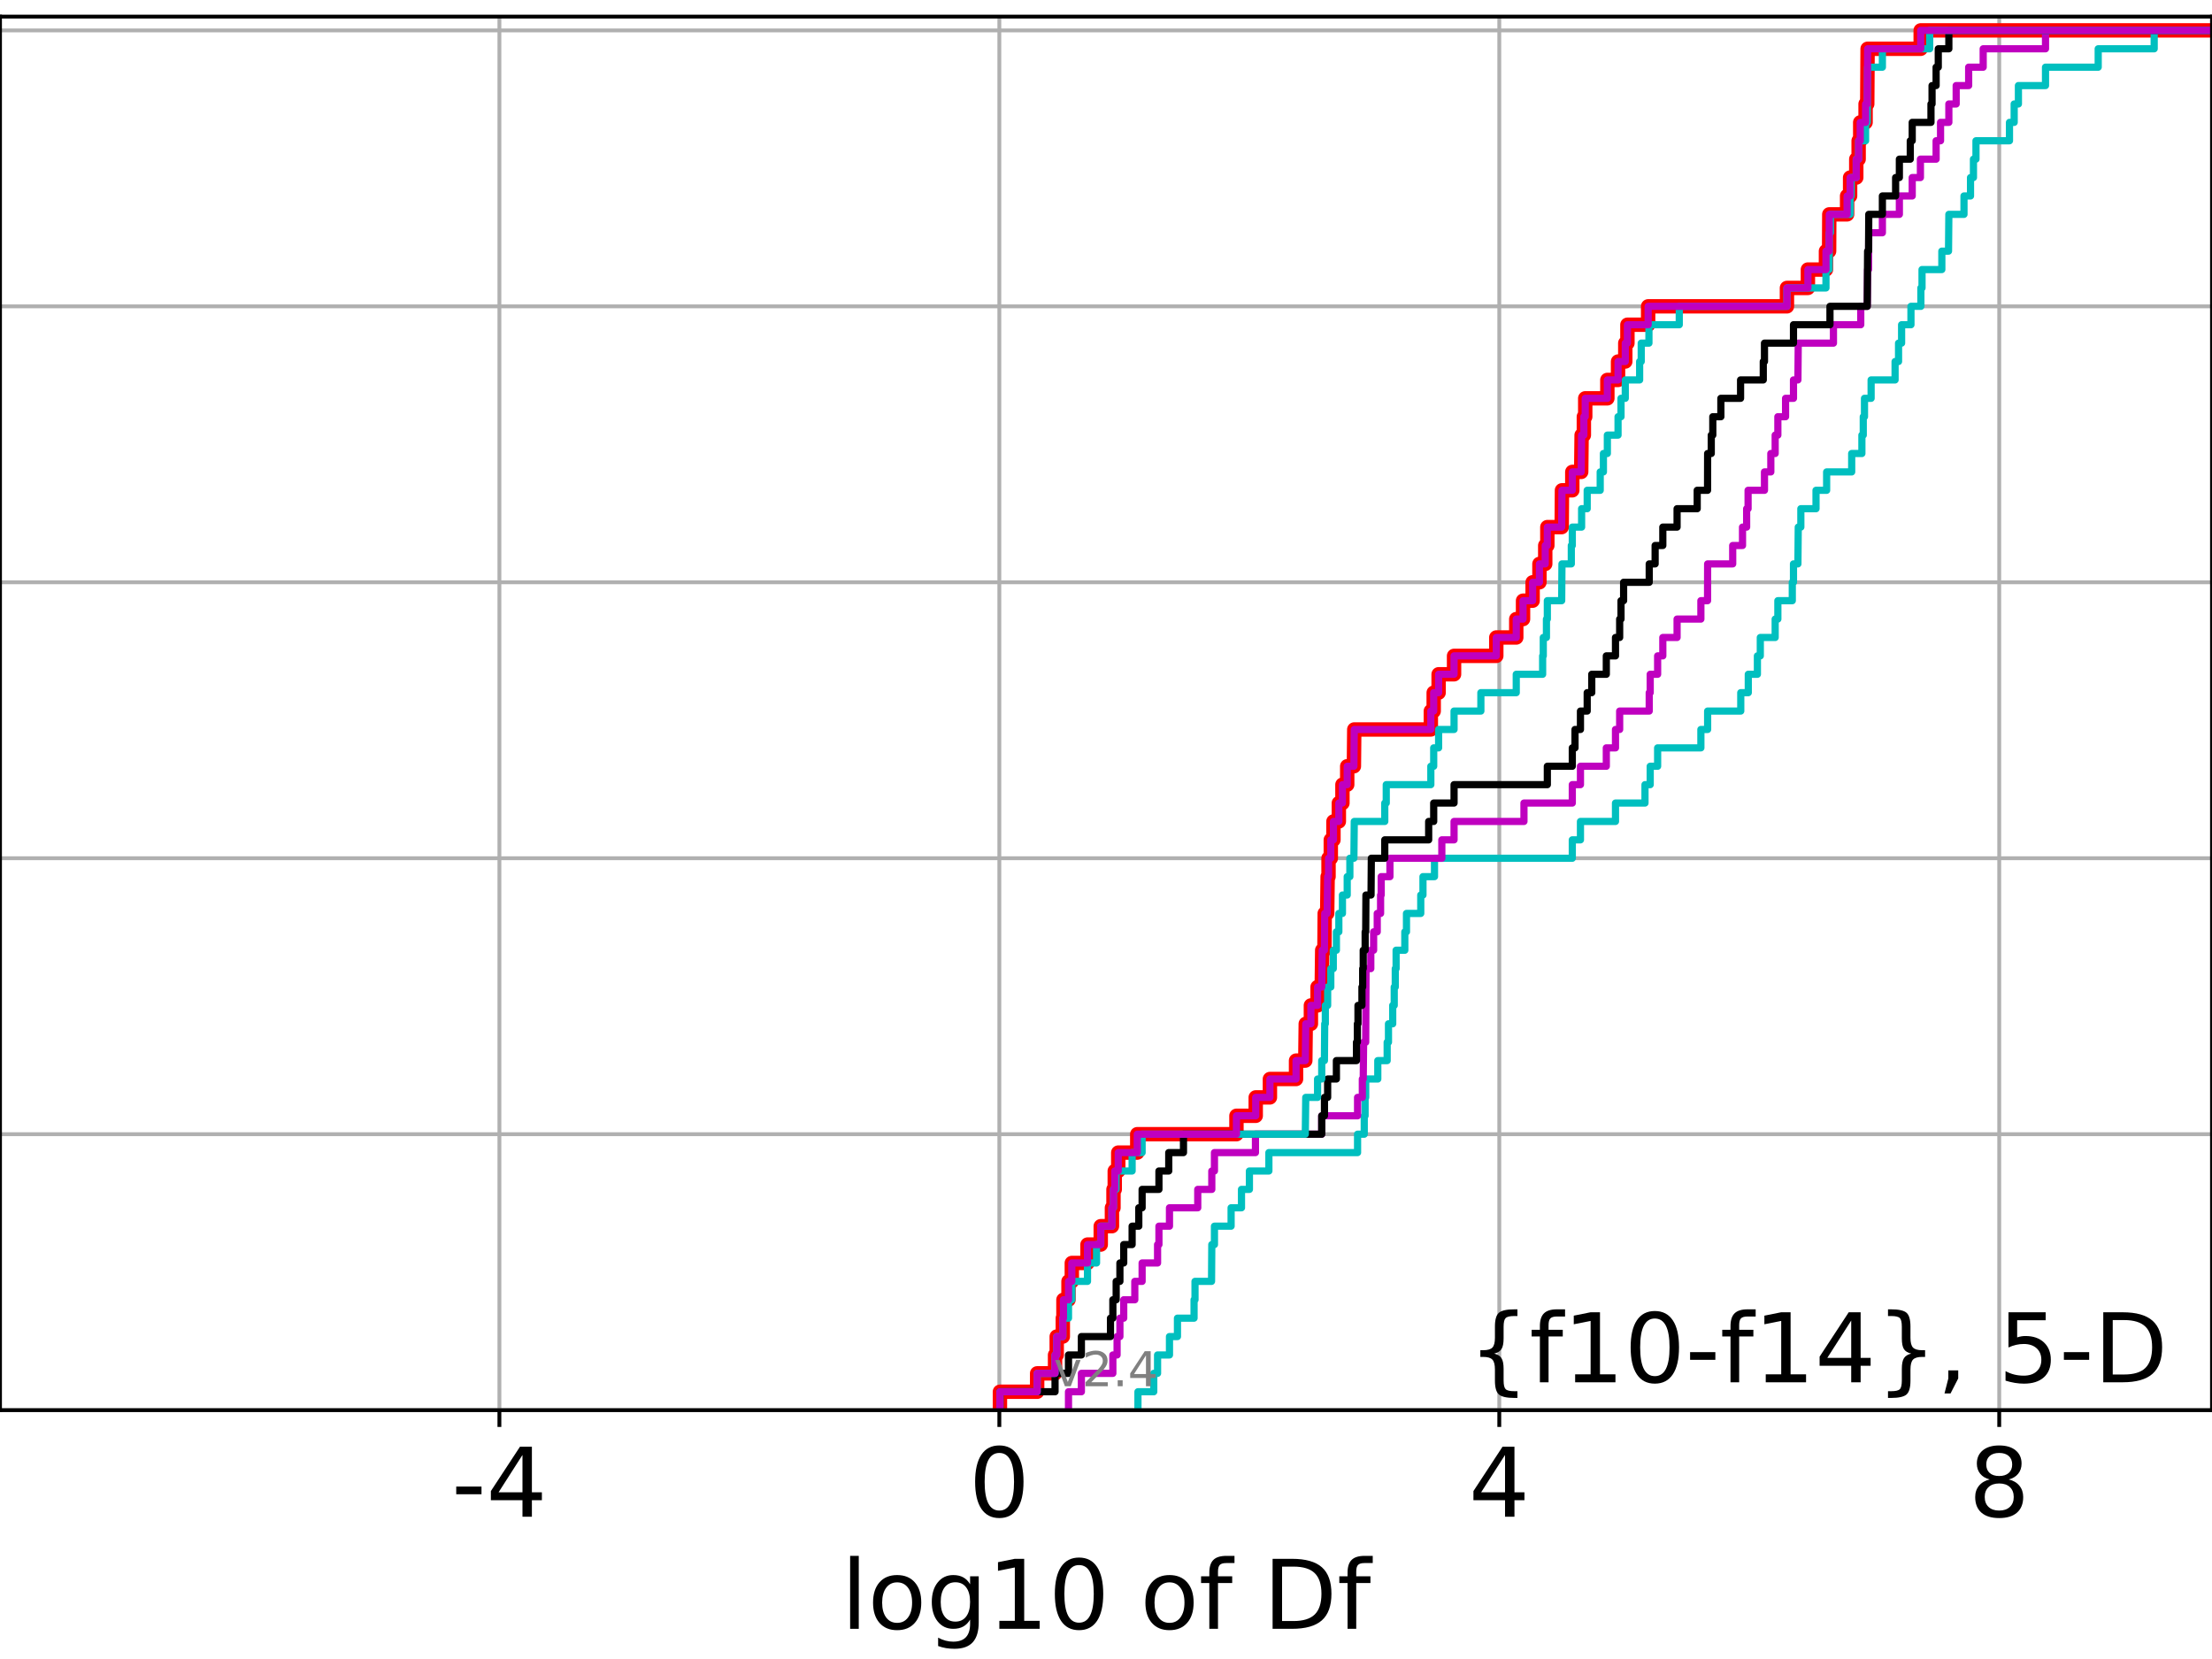 <?xml version="1.0" encoding="utf-8" standalone="no"?>
<!DOCTYPE svg PUBLIC "-//W3C//DTD SVG 1.1//EN"
  "http://www.w3.org/Graphics/SVG/1.1/DTD/svg11.dtd">
<!-- Created with matplotlib (https://matplotlib.org/) -->
<svg height="345.6pt" version="1.1" viewBox="0 0 460.8 345.6" width="460.8pt" xmlns="http://www.w3.org/2000/svg" xmlns:xlink="http://www.w3.org/1999/xlink">
 <defs>
  <style type="text/css">
*{stroke-linecap:butt;stroke-linejoin:round;}
  </style>
 </defs>
 <g id="figure_1">
  <g id="patch_1">
   <path d="M 0 345.6 
L 460.8 345.6 
L 460.8 0 
L 0 0 
z
" style="fill:#ffffff;"/>
  </g>
  <g id="axes_1">
   <g id="patch_2">
    <path d="M 0 293.76 
L 460.8 293.76 
L 460.8 3.456 
L 0 3.456 
z
" style="fill:#ffffff;"/>
   </g>
   <g id="matplotlib.axis_1">
    <g id="xtick_1">
     <g id="line2d_1">
      <path clip-path="url(#pc699757d5b)" d="M 104.034 293.76 
L 104.034 3.456 
" style="fill:none;stroke:#b0b0b0;stroke-linecap:square;stroke-width:0.8;"/>
     </g>
     <g id="line2d_2">
      <defs>
       <path d="M 0 0 
L 0 3.5 
" id="m293f12f807" style="stroke:#000000;stroke-width:0.8;"/>
      </defs>
      <g>
       <use style="stroke:#000000;stroke-width:0.8;" x="104.034" xlink:href="#m293f12f807" y="293.76"/>
      </g>
     </g>
     <g id="text_1">
      <!-- -4 -->
      <defs>
       <path d="M 4.891 31.391 
L 31.203 31.391 
L 31.203 23.391 
L 4.891 23.391 
z
" id="DejaVuSans-45"/>
       <path d="M 37.797 64.312 
L 12.891 25.391 
L 37.797 25.391 
z
M 35.203 72.906 
L 47.609 72.906 
L 47.609 25.391 
L 58.016 25.391 
L 58.016 17.188 
L 47.609 17.188 
L 47.609 0 
L 37.797 0 
L 37.797 17.188 
L 4.891 17.188 
L 4.891 26.703 
z
" id="DejaVuSans-52"/>
      </defs>
      <g transform="translate(94.064 315.957)scale(0.2 -0.2)">
       <use xlink:href="#DejaVuSans-45"/>
       <use x="36.084" xlink:href="#DejaVuSans-52"/>
      </g>
     </g>
    </g>
    <g id="xtick_2">
     <g id="line2d_3">
      <path clip-path="url(#pc699757d5b)" d="M 208.181 293.76 
L 208.181 3.456 
" style="fill:none;stroke:#b0b0b0;stroke-linecap:square;stroke-width:0.8;"/>
     </g>
     <g id="line2d_4">
      <g>
       <use style="stroke:#000000;stroke-width:0.8;" x="208.181" xlink:href="#m293f12f807" y="293.76"/>
      </g>
     </g>
     <g id="text_2">
      <!-- 0 -->
      <defs>
       <path d="M 31.781 66.406 
Q 24.172 66.406 20.328 58.906 
Q 16.5 51.422 16.5 36.375 
Q 16.5 21.391 20.328 13.891 
Q 24.172 6.391 31.781 6.391 
Q 39.453 6.391 43.281 13.891 
Q 47.125 21.391 47.125 36.375 
Q 47.125 51.422 43.281 58.906 
Q 39.453 66.406 31.781 66.406 
z
M 31.781 74.219 
Q 44.047 74.219 50.516 64.516 
Q 56.984 54.828 56.984 36.375 
Q 56.984 17.969 50.516 8.266 
Q 44.047 -1.422 31.781 -1.422 
Q 19.531 -1.422 13.062 8.266 
Q 6.594 17.969 6.594 36.375 
Q 6.594 54.828 13.062 64.516 
Q 19.531 74.219 31.781 74.219 
z
" id="DejaVuSans-48"/>
      </defs>
      <g transform="translate(201.819 315.957)scale(0.2 -0.2)">
       <use xlink:href="#DejaVuSans-48"/>
      </g>
     </g>
    </g>
    <g id="xtick_3">
     <g id="line2d_5">
      <path clip-path="url(#pc699757d5b)" d="M 312.328 293.76 
L 312.328 3.456 
" style="fill:none;stroke:#b0b0b0;stroke-linecap:square;stroke-width:0.8;"/>
     </g>
     <g id="line2d_6">
      <g>
       <use style="stroke:#000000;stroke-width:0.8;" x="312.328" xlink:href="#m293f12f807" y="293.76"/>
      </g>
     </g>
     <g id="text_3">
      <!-- 4 -->
      <g transform="translate(305.966 315.957)scale(0.2 -0.2)">
       <use xlink:href="#DejaVuSans-52"/>
      </g>
     </g>
    </g>
    <g id="xtick_4">
     <g id="line2d_7">
      <path clip-path="url(#pc699757d5b)" d="M 416.475 293.76 
L 416.475 3.456 
" style="fill:none;stroke:#b0b0b0;stroke-linecap:square;stroke-width:0.8;"/>
     </g>
     <g id="line2d_8">
      <g>
       <use style="stroke:#000000;stroke-width:0.8;" x="416.475" xlink:href="#m293f12f807" y="293.76"/>
      </g>
     </g>
     <g id="text_4">
      <!-- 8 -->
      <defs>
       <path d="M 31.781 34.625 
Q 24.75 34.625 20.719 30.859 
Q 16.703 27.094 16.703 20.516 
Q 16.703 13.922 20.719 10.156 
Q 24.75 6.391 31.781 6.391 
Q 38.812 6.391 42.859 10.172 
Q 46.922 13.969 46.922 20.516 
Q 46.922 27.094 42.891 30.859 
Q 38.875 34.625 31.781 34.625 
z
M 21.922 38.812 
Q 15.578 40.375 12.031 44.719 
Q 8.5 49.078 8.5 55.328 
Q 8.5 64.062 14.719 69.141 
Q 20.953 74.219 31.781 74.219 
Q 42.672 74.219 48.875 69.141 
Q 55.078 64.062 55.078 55.328 
Q 55.078 49.078 51.531 44.719 
Q 48 40.375 41.703 38.812 
Q 48.828 37.156 52.797 32.312 
Q 56.781 27.484 56.781 20.516 
Q 56.781 9.906 50.312 4.234 
Q 43.844 -1.422 31.781 -1.422 
Q 19.734 -1.422 13.25 4.234 
Q 6.781 9.906 6.781 20.516 
Q 6.781 27.484 10.781 32.312 
Q 14.797 37.156 21.922 38.812 
z
M 18.312 54.391 
Q 18.312 48.734 21.844 45.562 
Q 25.391 42.391 31.781 42.391 
Q 38.141 42.391 41.719 45.562 
Q 45.312 48.734 45.312 54.391 
Q 45.312 60.062 41.719 63.234 
Q 38.141 66.406 31.781 66.406 
Q 25.391 66.406 21.844 63.234 
Q 18.312 60.062 18.312 54.391 
z
" id="DejaVuSans-56"/>
      </defs>
      <g transform="translate(410.113 315.957)scale(0.2 -0.2)">
       <use xlink:href="#DejaVuSans-56"/>
      </g>
     </g>
    </g>
    <g id="text_5">
     <!-- log10 of Df -->
     <defs>
      <path d="M 9.422 75.984 
L 18.406 75.984 
L 18.406 0 
L 9.422 0 
z
" id="DejaVuSans-108"/>
      <path d="M 30.609 48.391 
Q 23.391 48.391 19.188 42.75 
Q 14.984 37.109 14.984 27.297 
Q 14.984 17.484 19.156 11.844 
Q 23.344 6.203 30.609 6.203 
Q 37.797 6.203 41.984 11.859 
Q 46.188 17.531 46.188 27.297 
Q 46.188 37.016 41.984 42.703 
Q 37.797 48.391 30.609 48.391 
z
M 30.609 56 
Q 42.328 56 49.016 48.375 
Q 55.719 40.766 55.719 27.297 
Q 55.719 13.875 49.016 6.219 
Q 42.328 -1.422 30.609 -1.422 
Q 18.844 -1.422 12.172 6.219 
Q 5.516 13.875 5.516 27.297 
Q 5.516 40.766 12.172 48.375 
Q 18.844 56 30.609 56 
z
" id="DejaVuSans-111"/>
      <path d="M 45.406 27.984 
Q 45.406 37.75 41.375 43.109 
Q 37.359 48.484 30.078 48.484 
Q 22.859 48.484 18.828 43.109 
Q 14.797 37.75 14.797 27.984 
Q 14.797 18.266 18.828 12.891 
Q 22.859 7.516 30.078 7.516 
Q 37.359 7.516 41.375 12.891 
Q 45.406 18.266 45.406 27.984 
z
M 54.391 6.781 
Q 54.391 -7.172 48.188 -13.984 
Q 42 -20.797 29.203 -20.797 
Q 24.469 -20.797 20.266 -20.094 
Q 16.062 -19.391 12.109 -17.922 
L 12.109 -9.188 
Q 16.062 -11.328 19.922 -12.344 
Q 23.781 -13.375 27.781 -13.375 
Q 36.625 -13.375 41.016 -8.766 
Q 45.406 -4.156 45.406 5.172 
L 45.406 9.625 
Q 42.625 4.781 38.281 2.391 
Q 33.938 0 27.875 0 
Q 17.828 0 11.672 7.656 
Q 5.516 15.328 5.516 27.984 
Q 5.516 40.672 11.672 48.328 
Q 17.828 56 27.875 56 
Q 33.938 56 38.281 53.609 
Q 42.625 51.219 45.406 46.391 
L 45.406 54.688 
L 54.391 54.688 
z
" id="DejaVuSans-103"/>
      <path d="M 12.406 8.297 
L 28.516 8.297 
L 28.516 63.922 
L 10.984 60.406 
L 10.984 69.391 
L 28.422 72.906 
L 38.281 72.906 
L 38.281 8.297 
L 54.391 8.297 
L 54.391 0 
L 12.406 0 
z
" id="DejaVuSans-49"/>
      <path id="DejaVuSans-32"/>
      <path d="M 37.109 75.984 
L 37.109 68.5 
L 28.516 68.5 
Q 23.688 68.5 21.797 66.547 
Q 19.922 64.594 19.922 59.516 
L 19.922 54.688 
L 34.719 54.688 
L 34.719 47.703 
L 19.922 47.703 
L 19.922 0 
L 10.891 0 
L 10.891 47.703 
L 2.297 47.703 
L 2.297 54.688 
L 10.891 54.688 
L 10.891 58.5 
Q 10.891 67.625 15.141 71.797 
Q 19.391 75.984 28.609 75.984 
z
" id="DejaVuSans-102"/>
      <path d="M 19.672 64.797 
L 19.672 8.109 
L 31.594 8.109 
Q 46.688 8.109 53.688 14.938 
Q 60.688 21.781 60.688 36.531 
Q 60.688 51.172 53.688 57.984 
Q 46.688 64.797 31.594 64.797 
z
M 9.812 72.906 
L 30.078 72.906 
Q 51.266 72.906 61.172 64.094 
Q 71.094 55.281 71.094 36.531 
Q 71.094 17.672 61.125 8.828 
Q 51.172 0 30.078 0 
L 9.812 0 
z
" id="DejaVuSans-68"/>
     </defs>
     <g transform="translate(175.214 339.313)scale(0.2 -0.2)">
      <use xlink:href="#DejaVuSans-108"/>
      <use x="27.783" xlink:href="#DejaVuSans-111"/>
      <use x="88.965" xlink:href="#DejaVuSans-103"/>
      <use x="152.441" xlink:href="#DejaVuSans-49"/>
      <use x="216.064" xlink:href="#DejaVuSans-48"/>
      <use x="279.688" xlink:href="#DejaVuSans-32"/>
      <use x="311.475" xlink:href="#DejaVuSans-111"/>
      <use x="372.656" xlink:href="#DejaVuSans-102"/>
      <use x="407.861" xlink:href="#DejaVuSans-32"/>
      <use x="439.648" xlink:href="#DejaVuSans-68"/>
      <use x="516.65" xlink:href="#DejaVuSans-102"/>
     </g>
    </g>
   </g>
   <g id="matplotlib.axis_2">
    <g id="ytick_1">
     <g id="line2d_9">
      <path clip-path="url(#pc699757d5b)" d="M 0 293.76 
L 460.8 293.76 
" style="fill:none;stroke:#b0b0b0;stroke-linecap:square;stroke-width:0.8;"/>
     </g>
     <g id="line2d_10">
      <defs>
       <path d="M 0 0 
L -3.5 0 
" id="m01ee9141fa" style="stroke:#000000;stroke-width:0.8;"/>
      </defs>
      <g>
       <use style="stroke:#000000;stroke-width:0.8;" x="0" xlink:href="#m01ee9141fa" y="293.76"/>
      </g>
     </g>
    </g>
    <g id="ytick_2">
     <g id="line2d_11">
      <path clip-path="url(#pc699757d5b)" d="M 0 236.274 
L 460.8 236.274 
" style="fill:none;stroke:#b0b0b0;stroke-linecap:square;stroke-width:0.8;"/>
     </g>
     <g id="line2d_12">
      <g>
       <use style="stroke:#000000;stroke-width:0.8;" x="0" xlink:href="#m01ee9141fa" y="236.274"/>
      </g>
     </g>
    </g>
    <g id="ytick_3">
     <g id="line2d_13">
      <path clip-path="url(#pc699757d5b)" d="M 0 178.788 
L 460.8 178.788 
" style="fill:none;stroke:#b0b0b0;stroke-linecap:square;stroke-width:0.8;"/>
     </g>
     <g id="line2d_14">
      <g>
       <use style="stroke:#000000;stroke-width:0.8;" x="0" xlink:href="#m01ee9141fa" y="178.788"/>
      </g>
     </g>
    </g>
    <g id="ytick_4">
     <g id="line2d_15">
      <path clip-path="url(#pc699757d5b)" d="M 0 121.302 
L 460.8 121.302 
" style="fill:none;stroke:#b0b0b0;stroke-linecap:square;stroke-width:0.8;"/>
     </g>
     <g id="line2d_16">
      <g>
       <use style="stroke:#000000;stroke-width:0.8;" x="0" xlink:href="#m01ee9141fa" y="121.302"/>
      </g>
     </g>
    </g>
    <g id="ytick_5">
     <g id="line2d_17">
      <path clip-path="url(#pc699757d5b)" d="M 0 63.816 
L 460.8 63.816 
" style="fill:none;stroke:#b0b0b0;stroke-linecap:square;stroke-width:0.8;"/>
     </g>
     <g id="line2d_18">
      <g>
       <use style="stroke:#000000;stroke-width:0.8;" x="0" xlink:href="#m01ee9141fa" y="63.816"/>
      </g>
     </g>
    </g>
    <g id="ytick_6">
     <g id="line2d_19">
      <path clip-path="url(#pc699757d5b)" d="M 0 6.33 
L 460.8 6.33 
" style="fill:none;stroke:#b0b0b0;stroke-linecap:square;stroke-width:0.8;"/>
     </g>
     <g id="line2d_20">
      <g>
       <use style="stroke:#000000;stroke-width:0.8;" x="0" xlink:href="#m01ee9141fa" y="6.33"/>
      </g>
     </g>
    </g>
   </g>
   <g id="line2d_21">
    <path clip-path="url(#pc699757d5b)" d="M 208.303 293.76 
L 208.303 289.928 
L 216.058 289.928 
L 216.058 286.095 
L 219.785 286.095 
L 219.785 282.263 
L 220.133 282.263 
L 220.133 278.43 
L 221.403 278.43 
L 221.403 274.598 
L 221.533 274.598 
L 221.533 270.766 
L 222.587 270.766 
L 222.587 266.933 
L 223.278 266.933 
L 223.278 263.101 
L 226.545 263.101 
L 226.545 259.268 
L 229.304 259.268 
L 229.304 255.436 
L 231.637 255.436 
L 231.637 251.604 
L 231.96 251.604 
L 231.96 247.771 
L 232.222 247.771 
L 232.222 243.939 
L 232.952 243.939 
L 232.952 240.106 
L 236.91 240.106 
L 236.91 236.274 
L 257.575 236.274 
L 257.575 232.442 
L 261.59 232.442 
L 261.59 228.609 
L 264.546 228.609 
L 264.546 224.777 
L 269.989 224.777 
L 269.989 220.944 
L 271.918 220.944 
L 272.011 213.28 
L 273.084 213.28 
L 273.084 209.447 
L 274.475 209.447 
L 274.475 205.615 
L 275.34 205.615 
L 275.439 197.95 
L 275.902 197.95 
L 275.962 190.285 
L 276.475 190.285 
L 276.573 182.621 
L 276.758 182.621 
L 276.758 178.788 
L 277.23 178.788 
L 277.23 174.956 
L 277.783 174.956 
L 277.783 171.123 
L 278.906 171.123 
L 278.906 167.291 
L 279.654 167.291 
L 279.654 163.459 
L 280.649 163.459 
L 280.649 159.626 
L 282.041 159.626 
L 282.119 151.961 
L 298.07 151.961 
L 298.07 148.129 
L 298.665 148.129 
L 298.665 144.297 
L 299.69 144.297 
L 299.69 140.464 
L 302.907 140.464 
L 302.907 136.632 
L 311.704 136.632 
L 311.704 132.799 
L 315.864 132.799 
L 315.864 128.967 
L 317.277 128.967 
L 317.277 125.135 
L 319.273 125.135 
L 319.273 121.302 
L 320.693 121.302 
L 320.693 117.47 
L 321.902 117.47 
L 321.902 113.637 
L 322.339 113.637 
L 322.339 109.805 
L 325.327 109.805 
L 325.385 102.14 
L 327.539 102.14 
L 327.539 98.308 
L 329.393 98.308 
L 329.478 90.643 
L 329.947 90.643 
L 329.947 86.811 
L 330.233 86.811 
L 330.233 82.978 
L 334.841 82.978 
L 334.841 79.146 
L 337.068 79.146 
L 337.068 75.313 
L 338.576 75.313 
L 338.576 71.481 
L 339.022 71.481 
L 339.022 67.649 
L 343.338 67.649 
L 343.338 63.816 
L 372.253 63.816 
L 372.253 59.984 
L 376.619 59.984 
L 376.619 56.151 
L 380.381 56.151 
L 380.381 52.319 
L 381.036 52.319 
L 381.075 44.654 
L 384.783 44.654 
L 384.783 40.822 
L 385.411 40.822 
L 385.411 36.989 
L 386.694 36.989 
L 386.694 33.157 
L 387.188 33.157 
L 387.188 29.325 
L 387.518 29.325 
L 387.518 25.492 
L 388.636 25.492 
L 388.636 21.66 
L 388.98 21.66 
L 389.057 10.163 
L 400.114 10.163 
L 400.114 6.33 
L 400.114 6.33 
L 460.8 6.33 
L 460.8 6.33 
" style="fill:none;stroke:#ff0000;stroke-linecap:square;stroke-width:3;"/>
   </g>
   <g id="line2d_22">
    <path clip-path="url(#pc699757d5b)" d="M 237.055 293.76 
L 237.055 289.928 
L 240.349 289.928 
L 240.349 286.095 
L 241.143 286.095 
L 241.143 282.263 
L 243.624 282.263 
L 243.624 278.43 
L 245.287 278.43 
L 245.287 274.598 
L 248.744 274.598 
L 248.744 270.766 
L 248.942 270.766 
L 248.942 266.933 
L 252.386 266.933 
L 252.44 259.268 
L 252.992 259.268 
L 252.992 255.436 
L 256.462 255.436 
L 256.462 251.604 
L 258.625 251.604 
L 258.625 247.771 
L 260.276 247.771 
L 260.276 243.939 
L 264.332 243.939 
L 264.332 240.106 
L 282.806 240.106 
L 282.806 236.274 
L 284.198 236.274 
L 284.198 232.442 
L 284.373 232.442 
L 284.373 228.609 
L 284.5 228.609 
L 284.5 224.777 
L 287.019 224.777 
L 287.019 220.944 
L 288.972 220.944 
L 288.972 217.112 
L 289.246 217.112 
L 289.246 213.28 
L 290.127 213.28 
L 290.127 209.447 
L 290.443 209.447 
L 290.443 205.615 
L 290.66 205.615 
L 290.66 201.782 
L 290.835 201.782 
L 290.835 197.95 
L 292.648 197.95 
L 292.648 194.118 
L 292.996 194.118 
L 292.996 190.285 
L 295.97 190.285 
L 295.97 186.453 
L 296.431 186.453 
L 296.431 182.621 
L 298.831 182.621 
L 298.831 178.788 
L 327.539 178.788 
L 327.539 174.956 
L 329.238 174.956 
L 329.238 171.123 
L 336.536 171.123 
L 336.536 167.291 
L 342.682 167.291 
L 342.682 163.459 
L 343.768 163.459 
L 343.768 159.626 
L 345.315 159.626 
L 345.315 155.794 
L 354.325 155.794 
L 354.325 151.961 
L 355.731 151.961 
L 355.731 148.129 
L 362.634 148.129 
L 362.634 144.297 
L 364.2 144.297 
L 364.2 140.464 
L 366.099 140.464 
L 366.099 136.632 
L 366.703 136.632 
L 366.703 132.799 
L 369.802 132.799 
L 369.802 128.967 
L 370.36 128.967 
L 370.36 125.135 
L 373.367 125.135 
L 373.367 121.302 
L 373.616 121.302 
L 373.616 117.47 
L 374.537 117.47 
L 374.609 109.805 
L 375.148 109.805 
L 375.148 105.973 
L 378.31 105.973 
L 378.31 102.14 
L 380.522 102.14 
L 380.522 98.308 
L 385.741 98.308 
L 385.741 94.475 
L 387.866 94.475 
L 387.866 90.643 
L 388.151 90.643 
L 388.151 86.811 
L 388.406 86.811 
L 388.406 82.978 
L 389.788 82.978 
L 389.788 79.146 
L 394.78 79.146 
L 394.78 75.313 
L 395.503 75.313 
L 395.503 71.481 
L 396.138 71.481 
L 396.138 67.649 
L 398.086 67.649 
L 398.086 63.816 
L 400.154 63.816 
L 400.154 59.984 
L 400.394 59.984 
L 400.394 56.151 
L 404.52 56.151 
L 404.52 52.319 
L 405.912 52.319 
L 405.982 44.654 
L 409.136 44.654 
L 409.136 40.822 
L 410.494 40.822 
L 410.494 36.989 
L 411.107 36.989 
L 411.107 33.157 
L 411.633 33.157 
L 411.633 29.325 
L 418.612 29.325 
L 418.612 25.492 
L 419.591 25.492 
L 419.591 21.66 
L 420.473 21.66 
L 420.473 17.827 
L 426.117 17.827 
L 426.117 13.995 
L 437.094 13.995 
L 437.094 10.163 
L 448.757 10.163 
L 448.757 6.33 
L 448.757 6.33 
L 460.8 6.33 
L 460.8 6.33 
" style="fill:none;stroke:#00bfbf;stroke-linecap:square;stroke-width:1.5;"/>
   </g>
   <g id="line2d_23">
    <path clip-path="url(#pc699757d5b)" d="M 222.587 293.76 
L 222.587 289.928 
L 225.272 289.928 
L 225.272 286.095 
L 231.828 286.095 
L 231.828 282.263 
L 232.709 282.263 
L 232.709 278.43 
L 233.297 278.43 
L 233.297 274.598 
L 234.092 274.598 
L 234.092 270.766 
L 236.4 270.766 
L 236.4 266.933 
L 237.924 266.933 
L 237.924 263.101 
L 241.143 263.101 
L 241.143 259.268 
L 241.428 259.268 
L 241.428 255.436 
L 243.624 255.436 
L 243.624 251.604 
L 249.514 251.604 
L 249.514 247.771 
L 252.44 247.771 
L 252.44 243.939 
L 252.992 243.939 
L 252.992 240.106 
L 261.534 240.106 
L 261.534 236.274 
L 275.34 236.274 
L 275.34 232.442 
L 282.806 232.442 
L 282.806 228.609 
L 283.798 228.609 
L 283.798 224.777 
L 283.987 224.777 
L 284.065 217.112 
L 284.5 217.112 
L 284.572 201.782 
L 285.562 201.782 
L 285.562 197.95 
L 286.15 197.95 
L 286.15 194.118 
L 286.903 194.118 
L 286.903 190.285 
L 287.601 190.285 
L 287.601 186.453 
L 287.73 186.453 
L 287.73 182.621 
L 289.548 182.621 
L 289.548 178.788 
L 300.359 178.788 
L 300.359 174.956 
L 302.907 174.956 
L 302.907 171.123 
L 317.469 171.123 
L 317.469 167.291 
L 327.539 167.291 
L 327.539 163.459 
L 329.238 163.459 
L 329.238 159.626 
L 334.625 159.626 
L 334.625 155.794 
L 336.536 155.794 
L 336.536 151.961 
L 337.406 151.961 
L 337.406 148.129 
L 343.563 148.129 
L 343.563 144.297 
L 343.768 144.297 
L 343.768 140.464 
L 345.315 140.464 
L 345.315 136.632 
L 346.395 136.632 
L 346.395 132.799 
L 349.367 132.799 
L 349.367 128.967 
L 354.325 128.967 
L 354.325 125.135 
L 355.714 125.135 
L 355.731 117.47 
L 360.953 117.47 
L 360.953 113.637 
L 362.998 113.637 
L 362.998 109.805 
L 363.857 109.805 
L 363.857 105.973 
L 364.158 105.973 
L 364.158 102.14 
L 367.573 102.14 
L 367.573 98.308 
L 368.895 98.308 
L 368.895 94.475 
L 369.802 94.475 
L 369.802 90.643 
L 370.36 90.643 
L 370.36 86.811 
L 371.967 86.811 
L 371.967 82.978 
L 373.616 82.978 
L 373.616 79.146 
L 374.537 79.146 
L 374.609 71.481 
L 381.941 71.481 
L 381.941 67.649 
L 387.63 67.649 
L 387.63 63.816 
L 388.98 63.816 
L 389.057 56.151 
L 389.255 56.151 
L 389.3 48.487 
L 392.136 48.487 
L 392.136 44.654 
L 395.674 44.654 
L 395.674 40.822 
L 398.351 40.822 
L 398.351 36.989 
L 400.057 36.989 
L 400.057 33.157 
L 403.329 33.157 
L 403.329 29.325 
L 404.251 29.325 
L 404.251 25.492 
L 405.982 25.492 
L 405.982 21.66 
L 407.507 21.66 
L 407.507 17.827 
L 410.108 17.827 
L 410.108 13.995 
L 413.135 13.995 
L 413.135 10.163 
L 426.117 10.163 
L 426.117 6.33 
L 426.117 6.33 
L 460.8 6.33 
L 460.8 6.33 
" style="fill:none;stroke:#bf00bf;stroke-linecap:square;stroke-width:1.5;"/>
   </g>
   <g id="line2d_24">
    <path clip-path="url(#pc699757d5b)" d="M 208.303 293.76 
L 208.303 289.928 
L 219.785 289.928 
L 219.785 286.095 
L 222.587 286.095 
L 222.587 282.263 
L 225.272 282.263 
L 225.272 278.43 
L 231.334 278.43 
L 231.334 274.598 
L 231.828 274.598 
L 231.828 270.766 
L 232.52 270.766 
L 232.52 266.933 
L 233.297 266.933 
L 233.297 263.101 
L 234.092 263.101 
L 234.092 259.268 
L 235.842 259.268 
L 235.842 255.436 
L 237.232 255.436 
L 237.232 251.604 
L 237.924 251.604 
L 237.924 247.771 
L 241.428 247.771 
L 241.428 243.939 
L 243.472 243.939 
L 243.472 240.106 
L 246.54 240.106 
L 246.54 236.274 
L 275.34 236.274 
L 275.34 232.442 
L 275.91 232.442 
L 275.91 228.609 
L 276.573 228.609 
L 276.573 224.777 
L 278.396 224.777 
L 278.396 220.944 
L 282.579 220.944 
L 282.579 217.112 
L 282.765 217.112 
L 282.765 213.28 
L 282.892 213.28 
L 282.892 209.447 
L 283.717 209.447 
L 283.717 205.615 
L 283.869 205.615 
L 283.869 201.782 
L 283.985 201.782 
L 283.985 197.95 
L 284.387 197.95 
L 284.387 194.118 
L 284.503 194.118 
L 284.548 186.453 
L 285.613 186.453 
L 285.672 178.788 
L 288.474 178.788 
L 288.474 174.956 
L 297.618 174.956 
L 297.618 171.123 
L 298.665 171.123 
L 298.665 167.291 
L 302.907 167.291 
L 302.907 163.459 
L 322.339 163.459 
L 322.339 159.626 
L 327.539 159.626 
L 327.539 155.794 
L 328.105 155.794 
L 328.105 151.961 
L 329.238 151.961 
L 329.238 148.129 
L 330.642 148.129 
L 330.642 144.297 
L 331.592 144.297 
L 331.592 140.464 
L 334.625 140.464 
L 334.625 136.632 
L 336.536 136.632 
L 336.536 132.799 
L 337.406 132.799 
L 337.406 128.967 
L 337.686 128.967 
L 337.686 125.135 
L 338.228 125.135 
L 338.228 121.302 
L 343.563 121.302 
L 343.563 117.47 
L 344.795 117.47 
L 344.795 113.637 
L 346.395 113.637 
L 346.395 109.805 
L 349.367 109.805 
L 349.367 105.973 
L 353.559 105.973 
L 353.559 102.14 
L 355.714 102.14 
L 355.731 94.475 
L 356.487 94.475 
L 356.487 90.643 
L 356.807 90.643 
L 356.807 86.811 
L 358.487 86.811 
L 358.487 82.978 
L 362.592 82.978 
L 362.592 79.146 
L 367.323 79.146 
L 367.323 75.313 
L 367.573 75.313 
L 367.573 71.481 
L 373.616 71.481 
L 373.616 67.649 
L 381.216 67.649 
L 381.216 63.816 
L 388.98 63.816 
L 389.057 52.319 
L 389.255 52.319 
L 389.3 44.654 
L 392.136 44.654 
L 392.136 40.822 
L 394.893 40.822 
L 394.893 36.989 
L 395.674 36.989 
L 395.674 33.157 
L 397.946 33.157 
L 397.946 29.325 
L 398.351 29.325 
L 398.351 25.492 
L 402.257 25.492 
L 402.257 21.66 
L 402.482 21.66 
L 402.482 17.827 
L 403.329 17.827 
L 403.329 13.995 
L 403.778 13.995 
L 403.778 10.163 
L 405.982 10.163 
L 405.982 6.33 
L 405.982 6.33 
L 460.8 6.33 
L 460.8 6.33 
" style="fill:none;stroke:#000000;stroke-linecap:square;stroke-width:1.5;"/>
   </g>
   <g id="line2d_25">
    <path clip-path="url(#pc699757d5b)" d="M 208.303 293.76 
L 208.303 289.928 
L 216.058 289.928 
L 216.058 286.095 
L 219.785 286.095 
L 219.785 282.263 
L 220.133 282.263 
L 220.133 278.43 
L 221.403 278.43 
L 221.403 274.598 
L 222.587 274.598 
L 222.587 270.766 
L 223.278 270.766 
L 223.278 266.933 
L 226.545 266.933 
L 226.545 263.101 
L 228.43 263.101 
L 228.43 259.268 
L 229.304 259.268 
L 229.304 255.436 
L 231.637 255.436 
L 231.637 251.604 
L 231.96 251.604 
L 231.96 247.771 
L 232.484 247.771 
L 232.484 243.939 
L 235.842 243.939 
L 235.842 240.106 
L 237.924 240.106 
L 237.924 236.274 
L 271.918 236.274 
L 272.011 228.609 
L 274.475 228.609 
L 274.475 224.777 
L 275.34 224.777 
L 275.34 220.944 
L 275.902 220.944 
L 275.962 213.28 
L 276.09 213.28 
L 276.09 209.447 
L 276.573 209.447 
L 276.573 205.615 
L 277.23 205.615 
L 277.23 201.782 
L 277.749 201.782 
L 277.749 197.95 
L 278.396 197.95 
L 278.396 194.118 
L 278.906 194.118 
L 278.906 190.285 
L 279.654 190.285 
L 279.654 186.453 
L 280.649 186.453 
L 280.649 182.621 
L 281.201 182.621 
L 281.201 178.788 
L 282.041 178.788 
L 282.119 171.123 
L 288.474 171.123 
L 288.474 167.291 
L 288.782 167.291 
L 288.782 163.459 
L 298.07 163.459 
L 298.07 159.626 
L 298.665 159.626 
L 298.665 155.794 
L 299.69 155.794 
L 299.69 151.961 
L 302.907 151.961 
L 302.907 148.129 
L 308.493 148.129 
L 308.493 144.297 
L 315.864 144.297 
L 315.864 140.464 
L 321.359 140.464 
L 321.359 136.632 
L 321.494 136.632 
L 321.494 132.799 
L 322.154 132.799 
L 322.154 128.967 
L 322.339 128.967 
L 322.339 125.135 
L 325.327 125.135 
L 325.385 117.47 
L 327.333 117.47 
L 327.333 113.637 
L 327.539 113.637 
L 327.539 109.805 
L 329.478 109.805 
L 329.478 105.973 
L 330.642 105.973 
L 330.642 102.14 
L 333.352 102.14 
L 333.352 98.308 
L 334.021 98.308 
L 334.021 94.475 
L 334.841 94.475 
L 334.841 90.643 
L 337.068 90.643 
L 337.068 86.811 
L 337.686 86.811 
L 337.686 82.978 
L 338.576 82.978 
L 338.576 79.146 
L 341.566 79.146 
L 341.566 75.313 
L 341.898 75.313 
L 341.898 71.481 
L 343.504 71.481 
L 343.504 67.649 
L 349.822 67.649 
L 349.822 63.816 
L 372.253 63.816 
L 372.253 59.984 
L 380.381 59.984 
L 380.381 56.151 
L 381.036 56.151 
L 381.075 48.487 
L 381.314 48.487 
L 381.314 44.654 
L 385.411 44.654 
L 385.411 40.822 
L 385.63 40.822 
L 385.63 36.989 
L 386.694 36.989 
L 386.694 33.157 
L 387.188 33.157 
L 387.188 29.325 
L 388.636 29.325 
L 388.636 25.492 
L 388.98 25.492 
L 389.057 13.995 
L 392.136 13.995 
L 392.136 10.163 
L 401.989 10.163 
L 401.989 6.33 
L 401.989 6.33 
L 460.8 6.33 
L 460.8 6.33 
" style="fill:none;stroke:#00bfbf;stroke-linecap:square;stroke-width:1.5;"/>
   </g>
   <g id="line2d_26">
    <path clip-path="url(#pc699757d5b)" d="M 208.303 293.76 
L 208.303 289.928 
L 216.058 289.928 
L 216.058 286.095 
L 219.785 286.095 
L 219.785 282.263 
L 220.133 282.263 
L 220.133 278.43 
L 221.403 278.43 
L 221.403 274.598 
L 221.533 274.598 
L 221.533 270.766 
L 222.587 270.766 
L 222.587 266.933 
L 223.278 266.933 
L 223.278 263.101 
L 226.545 263.101 
L 226.545 259.268 
L 229.304 259.268 
L 229.304 255.436 
L 231.637 255.436 
L 231.637 251.604 
L 231.96 251.604 
L 231.96 247.771 
L 232.222 247.771 
L 232.222 243.939 
L 232.952 243.939 
L 232.952 240.106 
L 236.91 240.106 
L 236.91 236.274 
L 257.575 236.274 
L 257.575 232.442 
L 261.59 232.442 
L 261.59 228.609 
L 264.546 228.609 
L 264.546 224.777 
L 269.989 224.777 
L 269.989 220.944 
L 271.918 220.944 
L 272.011 213.28 
L 273.084 213.28 
L 273.084 209.447 
L 274.475 209.447 
L 274.475 205.615 
L 275.34 205.615 
L 275.439 197.95 
L 275.902 197.95 
L 275.962 190.285 
L 276.475 190.285 
L 276.573 182.621 
L 276.758 182.621 
L 276.758 178.788 
L 277.23 178.788 
L 277.23 174.956 
L 277.783 174.956 
L 277.783 171.123 
L 278.906 171.123 
L 278.906 167.291 
L 279.654 167.291 
L 279.654 163.459 
L 280.649 163.459 
L 280.649 159.626 
L 282.041 159.626 
L 282.119 151.961 
L 298.07 151.961 
L 298.07 148.129 
L 298.665 148.129 
L 298.665 144.297 
L 299.69 144.297 
L 299.69 140.464 
L 302.907 140.464 
L 302.907 136.632 
L 311.704 136.632 
L 311.704 132.799 
L 315.864 132.799 
L 315.864 128.967 
L 317.277 128.967 
L 317.277 125.135 
L 319.273 125.135 
L 319.273 121.302 
L 320.693 121.302 
L 320.693 117.47 
L 321.902 117.47 
L 321.902 113.637 
L 322.339 113.637 
L 322.339 109.805 
L 325.327 109.805 
L 325.385 102.14 
L 327.539 102.14 
L 327.539 98.308 
L 329.393 98.308 
L 329.478 90.643 
L 329.947 90.643 
L 329.947 86.811 
L 330.233 86.811 
L 330.233 82.978 
L 334.841 82.978 
L 334.841 79.146 
L 337.068 79.146 
L 337.068 75.313 
L 338.576 75.313 
L 338.576 71.481 
L 339.022 71.481 
L 339.022 67.649 
L 343.338 67.649 
L 343.338 63.816 
L 372.253 63.816 
L 372.253 59.984 
L 376.619 59.984 
L 376.619 56.151 
L 380.381 56.151 
L 380.381 52.319 
L 381.036 52.319 
L 381.075 44.654 
L 384.783 44.654 
L 384.783 40.822 
L 385.411 40.822 
L 385.411 36.989 
L 386.694 36.989 
L 386.694 33.157 
L 387.188 33.157 
L 387.188 29.325 
L 387.518 29.325 
L 387.518 25.492 
L 388.636 25.492 
L 388.636 21.66 
L 388.98 21.66 
L 389.057 10.163 
L 400.114 10.163 
L 400.114 6.33 
L 400.114 6.33 
L 460.8 6.33 
L 460.8 6.33 
" style="fill:none;stroke:#bf00bf;stroke-linecap:square;stroke-width:1.5;"/>
   </g>
   <g id="patch_3">
    <path d="M 0 293.76 
L 0 3.456 
" style="fill:none;stroke:#000000;stroke-linecap:square;stroke-linejoin:miter;stroke-width:0.8;"/>
   </g>
   <g id="patch_4">
    <path d="M 460.8 293.76 
L 460.8 3.456 
" style="fill:none;stroke:#000000;stroke-linecap:square;stroke-linejoin:miter;stroke-width:0.8;"/>
   </g>
   <g id="patch_5">
    <path d="M 0 293.76 
L 460.8 293.76 
" style="fill:none;stroke:#000000;stroke-linecap:square;stroke-linejoin:miter;stroke-width:0.8;"/>
   </g>
   <g id="patch_6">
    <path d="M 0 3.456 
L 460.8 3.456 
" style="fill:none;stroke:#000000;stroke-linecap:square;stroke-linejoin:miter;stroke-width:0.8;"/>
   </g>
   <g id="text_6">
    <!-- {f10-f14}, 5-D -->
    <defs>
     <path d="M 51.125 -9.281 
L 51.125 -16.312 
L 48.094 -16.312 
Q 35.938 -16.312 31.812 -12.688 
Q 27.688 -9.078 27.688 1.703 
L 27.688 13.375 
Q 27.688 20.75 25.047 23.578 
Q 22.406 26.422 15.484 26.422 
L 12.5 26.422 
L 12.5 33.406 
L 15.484 33.406 
Q 22.469 33.406 25.078 36.203 
Q 27.688 39.016 27.688 46.297 
L 27.688 58.016 
Q 27.688 68.797 31.812 72.391 
Q 35.938 75.984 48.094 75.984 
L 51.125 75.984 
L 51.125 69 
L 47.797 69 
Q 40.922 69 38.812 66.844 
Q 36.719 64.703 36.719 57.812 
L 36.719 45.703 
Q 36.719 38.031 34.5 34.562 
Q 32.281 31.109 26.906 29.891 
Q 32.328 28.562 34.516 25.094 
Q 36.719 21.625 36.719 14.016 
L 36.719 1.906 
Q 36.719 -4.984 38.812 -7.125 
Q 40.922 -9.281 47.797 -9.281 
z
" id="DejaVuSans-123"/>
     <path d="M 12.5 -9.281 
L 15.922 -9.281 
Q 22.75 -9.281 24.828 -7.172 
Q 26.906 -5.078 26.906 1.906 
L 26.906 14.016 
Q 26.906 21.625 29.094 25.094 
Q 31.297 28.562 36.719 29.891 
Q 31.297 31.109 29.094 34.562 
Q 26.906 38.031 26.906 45.703 
L 26.906 57.812 
Q 26.906 64.75 24.828 66.875 
Q 22.75 69 15.922 69 
L 12.5 69 
L 12.5 75.984 
L 15.578 75.984 
Q 27.734 75.984 31.812 72.391 
Q 35.891 68.797 35.891 58.016 
L 35.891 46.297 
Q 35.891 39.016 38.516 36.203 
Q 41.156 33.406 48.094 33.406 
L 51.125 33.406 
L 51.125 26.422 
L 48.094 26.422 
Q 41.156 26.422 38.516 23.578 
Q 35.891 20.75 35.891 13.375 
L 35.891 1.703 
Q 35.891 -9.078 31.812 -12.688 
Q 27.734 -16.312 15.578 -16.312 
L 12.5 -16.312 
z
" id="DejaVuSans-125"/>
     <path d="M 11.719 12.406 
L 22.016 12.406 
L 22.016 4 
L 14.016 -11.625 
L 7.719 -11.625 
L 11.719 4 
z
" id="DejaVuSans-44"/>
     <path d="M 10.797 72.906 
L 49.516 72.906 
L 49.516 64.594 
L 19.828 64.594 
L 19.828 46.734 
Q 21.969 47.469 24.109 47.828 
Q 26.266 48.188 28.422 48.188 
Q 40.625 48.188 47.75 41.5 
Q 54.891 34.812 54.891 23.391 
Q 54.891 11.625 47.562 5.094 
Q 40.234 -1.422 26.906 -1.422 
Q 22.312 -1.422 17.547 -0.641 
Q 12.797 0.141 7.719 1.703 
L 7.719 11.625 
Q 12.109 9.234 16.797 8.062 
Q 21.484 6.891 26.703 6.891 
Q 35.156 6.891 40.078 11.328 
Q 45.016 15.766 45.016 23.391 
Q 45.016 31 40.078 35.438 
Q 35.156 39.891 26.703 39.891 
Q 22.75 39.891 18.812 39.016 
Q 14.891 38.141 10.797 36.281 
z
" id="DejaVuSans-53"/>
    </defs>
    <g transform="translate(305.884 287.954)scale(0.2 -0.2)">
     <use xlink:href="#DejaVuSans-123"/>
     <use x="63.623" xlink:href="#DejaVuSans-102"/>
     <use x="98.828" xlink:href="#DejaVuSans-49"/>
     <use x="162.451" xlink:href="#DejaVuSans-48"/>
     <use x="226.074" xlink:href="#DejaVuSans-45"/>
     <use x="262.158" xlink:href="#DejaVuSans-102"/>
     <use x="297.363" xlink:href="#DejaVuSans-49"/>
     <use x="360.986" xlink:href="#DejaVuSans-52"/>
     <use x="424.609" xlink:href="#DejaVuSans-125"/>
     <use x="488.232" xlink:href="#DejaVuSans-44"/>
     <use x="520.02" xlink:href="#DejaVuSans-32"/>
     <use x="551.807" xlink:href="#DejaVuSans-53"/>
     <use x="615.43" xlink:href="#DejaVuSans-45"/>
     <use x="651.514" xlink:href="#DejaVuSans-68"/>
    </g>
   </g>
   <g id="text_7">
    <!-- v2.4 -->
    <defs>
     <path d="M 2.984 54.688 
L 12.5 54.688 
L 29.594 8.797 
L 46.688 54.688 
L 56.203 54.688 
L 35.688 0 
L 23.484 0 
z
" id="DejaVuSans-118"/>
     <path d="M 19.188 8.297 
L 53.609 8.297 
L 53.609 0 
L 7.328 0 
L 7.328 8.297 
Q 12.938 14.109 22.625 23.891 
Q 32.328 33.688 34.812 36.531 
Q 39.547 41.844 41.422 45.531 
Q 43.312 49.219 43.312 52.781 
Q 43.312 58.594 39.234 62.25 
Q 35.156 65.922 28.609 65.922 
Q 23.969 65.922 18.812 64.312 
Q 13.672 62.703 7.812 59.422 
L 7.812 69.391 
Q 13.766 71.781 18.938 73 
Q 24.125 74.219 28.422 74.219 
Q 39.75 74.219 46.484 68.547 
Q 53.219 62.891 53.219 53.422 
Q 53.219 48.922 51.531 44.891 
Q 49.859 40.875 45.406 35.406 
Q 44.188 33.984 37.641 27.219 
Q 31.109 20.453 19.188 8.297 
z
" id="DejaVuSans-50"/>
     <path d="M 10.688 12.406 
L 21 12.406 
L 21 0 
L 10.688 0 
z
" id="DejaVuSans-46"/>
    </defs>
    <g style="fill:#808080;" transform="translate(219.489 288.777)scale(0.1 -0.1)">
     <use xlink:href="#DejaVuSans-118"/>
     <use x="59.18" xlink:href="#DejaVuSans-50"/>
     <use x="122.803" xlink:href="#DejaVuSans-46"/>
     <use x="154.59" xlink:href="#DejaVuSans-52"/>
    </g>
   </g>
  </g>
 </g>
 <defs>
  <clipPath id="pc699757d5b">
   <rect height="290.304" width="460.8" x="0" y="3.456"/>
  </clipPath>
 </defs>
</svg>
